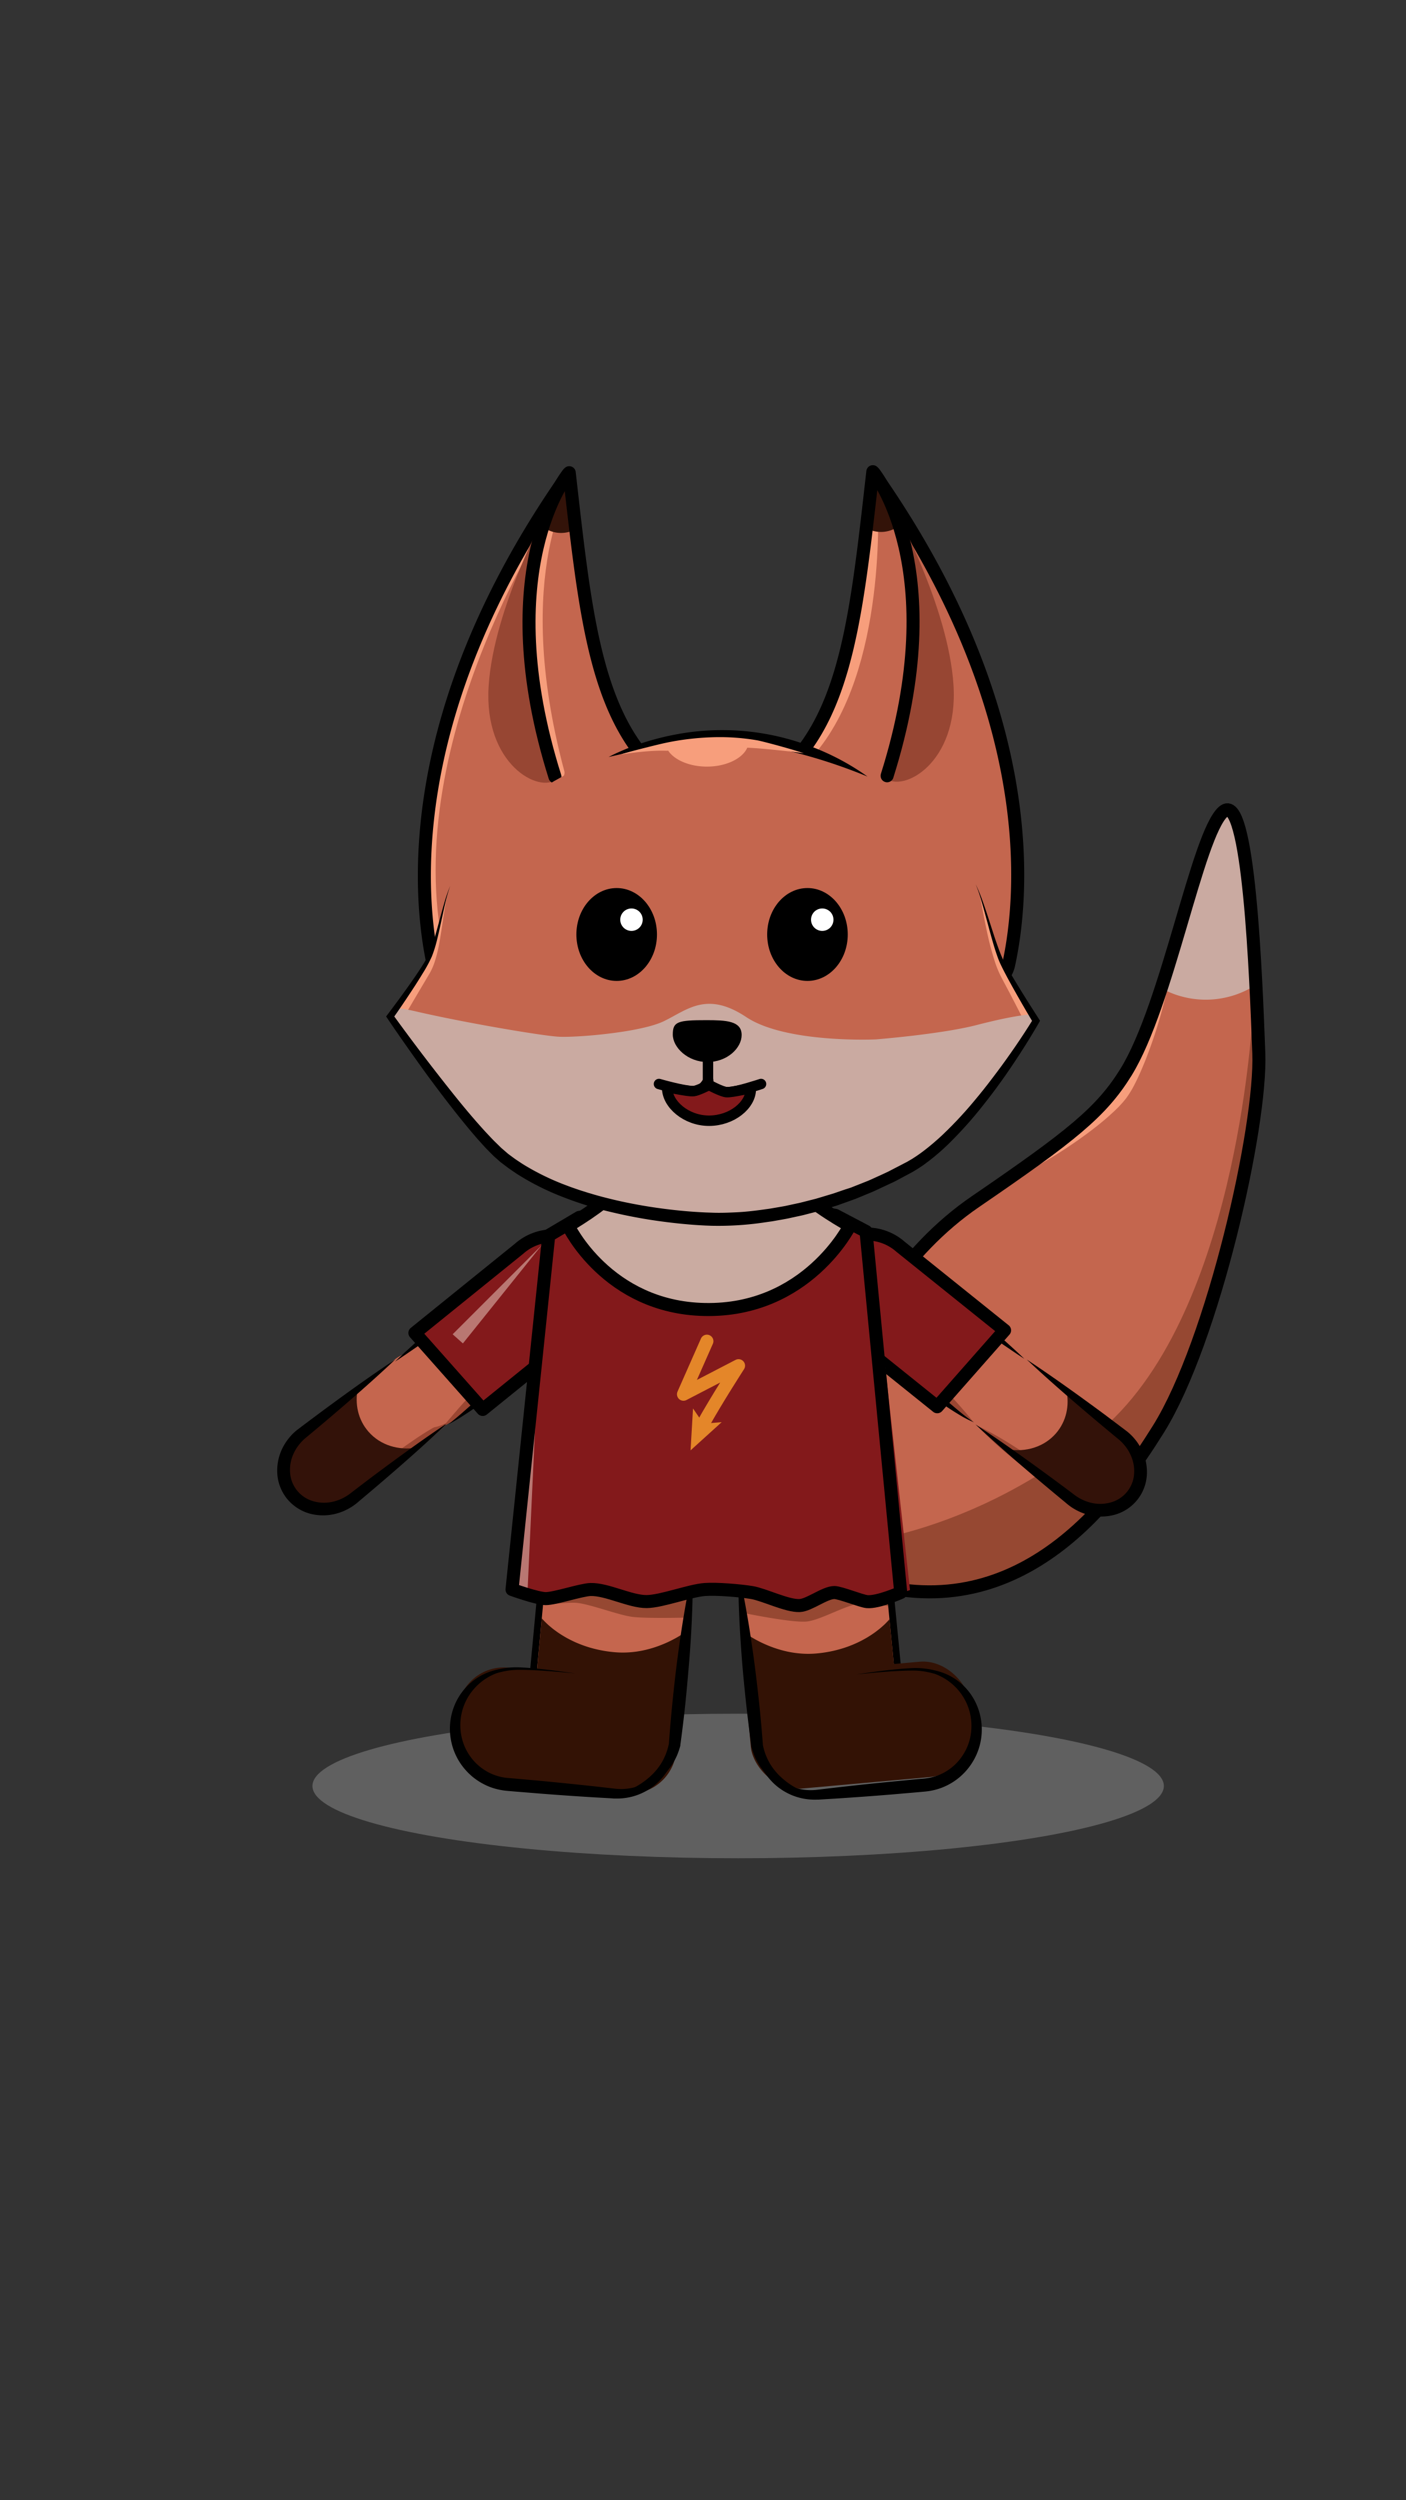 <svg id="Layer_5" data-name="Layer 5" xmlns="http://www.w3.org/2000/svg" viewBox="0 0 1080 1920">
  <rect x="0" y="0" width="1080" height="1920" fill="#333333" stroke="none"/>
  <defs>
    <style>
      .cls-1 {
        fill: #606060;
      }

      .cls-2 {
        fill: #c4664e;
      }

      .cls-3 {
        fill: #caaaa1;
      }

      .cls-4 {
        fill: #964832;
      }

      .cls-5 {
        fill: #f79e7c;
      }

      .cls-11, .cls-13, .cls-17, .cls-20, .cls-22, .cls-6 {
        fill: none;
      }

      .cls-11, .cls-16, .cls-22, .cls-23, .cls-6 {
        stroke: #000;
      }

      .cls-23, .cls-6 {
        stroke-miterlimit: 10;
      }

      .cls-11, .cls-13, .cls-16, .cls-17, .cls-6 {
        stroke-width: 10px;
      }

      .cls-7 {
        fill: #c5664e;
      }

      .cls-8 {
        fill: #9a4632;
      }

      .cls-9 {
        fill: #331209;
      }

      .cls-10, .cls-23 {
        fill: #83191b;
      }

      .cls-11, .cls-13, .cls-16, .cls-17, .cls-20, .cls-22 {
        stroke-linecap: round;
        stroke-linejoin: round;
      }

      .cls-12 {
        fill: #331205;
      }

      .cls-13 {
        stroke: #e48629;
      }

      .cls-14 {
        fill: #e48629;
      }

      .cls-15 {
        fill: #b97772;
      }

      .cls-16 {
        fill: #caaba1;
      }

      .cls-17 {
        stroke: #f79e7c;
      }

      .cls-18 {
        fill: #331309;
      }

      .cls-19 {
        fill: #974633;
      }

      .cls-20 {
        stroke: #fff;
        stroke-width: 5px;
      }

      .cls-21 {
        fill: #fff;
      }

      .cls-22, .cls-23 {
        stroke-width: 8px;
      }
    </style>
  </defs>
  <title>Foxi_Vector_new</title>
  <ellipse class="cls-1" cx="567" cy="1371.5" rx="327" ry="55.5"/>
  <g>
    <path class="cls-2" d="M615.15,1164c-3-6.32,19.62-166.2,132-243,73.76-50.46,96.51-68.74,115.36-99.11,32.25-52,54.88-182.46,74.78-200.14s25.21,129,27.36,185.44-35.11,221.35-77.1,288.67c-31.44,50.4-103.62,153.37-224.62,117.6C612.2,1198.43,615.15,1164,615.15,1164Z"/>
    <path class="cls-3" d="M938.71,628c-13.43,11.94-28.11,75.29-46.16,131.19A70.93,70.93,0,0,0,963.62,757C960.27,693,953.55,614.82,938.71,628Z"/>
    <path class="cls-4" d="M961.82,787.51c-.74-3-11.77,227.09-119.86,313.79s-210.37,86.1-210.37,86.1-6,9.7,29,23.63,60.86,15.94,71.07,14.55,68.52-19.19,102.89-57.79,80.86-98.14,94.4-155.9S971.33,826.86,961.82,787.51Z"/>
    <path class="cls-5" d="M897.74,753.88A351.91,351.91,0,0,1,885.2,799.7l-2,5.61-2.09,5.58c-1.4,3.72-2.93,7.4-4.51,11.08s-3.3,7.31-5.15,10.93a76.93,76.93,0,0,1-6.6,10.74,87.59,87.59,0,0,1-8.48,9.21c-3,2.79-5.95,5.47-9,8-6.15,5.11-12.5,9.89-19,14.47a345.85,345.85,0,0,1-40.55,24.76c11.78-10.64,23.86-20.73,35.75-30.94l8.87-7.66c2.92-2.59,5.85-5.15,8.71-7.76s5.67-5.24,8.35-8a82.67,82.67,0,0,0,7.43-8.23,69.21,69.21,0,0,0,5.81-9.31c1.84-3.33,3.56-6.79,5.26-10.26,3.4-7,6.62-14.09,9.87-21.21C884.36,782.51,890.72,768.12,897.74,753.88Z"/>
    <path class="cls-6" d="M617.47,1165.61c-3-6.33,19.62-166.21,132-243,73.76-50.46,96.51-68.75,115.36-99.12C897,771.5,919.68,641,939.58,623.32s25.2,129,27.36,185.44-35.11,221.35-77.1,288.67c-31.44,50.4-103.63,153.37-224.63,117.6C614.52,1200,617.47,1165.61,617.47,1165.61Z"/>
  </g>
  <g>
    <path class="cls-7" d="M231,1100.83l72.66-57.19s19.72-16.22,38.76,4.24c20.63,22.17,3,43.79,3,43.79l-72.65,57.18c-14.8,12.67-36.15,12.18-47.68-1.08h0C213.54,1134.51,216.19,1113.49,231,1100.83Z"/>
    <path class="cls-8" d="M233.48,1153.16a34.67,34.67,0,0,0,16-.27,46.3,46.3,0,0,0,13.56-6c2-1.28,4.15-2.85,6.28-4.45s4.33-3.27,6.47-5,4.37-3.42,6.56-5.15l6.62-5.19c8.87-6.92,17.95-13.74,27.39-20.22a230.31,230.31,0,0,1,30-17.77l.14-.06a.49.49,0,0,1,.65.23.5.5,0,0,1-.11.57q-6.27,5.89-12.62,11.67c-4.27,3.84-8.57,7.62-12.9,11.39-8.65,7.51-17.42,14.91-26.41,22-4.52,3.53-9.12,7-13.83,10.27-2.37,1.64-4.74,3.27-7.2,4.78a70.92,70.92,0,0,1-7.59,4.24,42.47,42.47,0,0,1-16.87,4.18,33.55,33.55,0,0,1-8.7-1,26.07,26.07,0,0,1-8.05-3.46.48.48,0,0,1,.37-.86Z"/>
    <path class="cls-9" d="M283,1099.37h0c-8-9.17-10.55-21.3-8.17-33l-42.17,33.19c-14.79,12.67-17.44,33.68-5.91,47h0c11.53,13.26,32.88,13.74,47.68,1.08l45.68-35.95C306.26,1114,292.16,1109.92,283,1099.37Z"/>
    <path d="M343.91,1092.61c-17.52,16.71-35.65,32.62-54,48.28q-6.88,5.86-13.81,11.67c-1.14,1-2.42,2.08-3.78,3.08a43.77,43.77,0,0,1-4.25,2.72,42.56,42.56,0,0,1-9.38,3.88,39.4,39.4,0,0,1-20.4.19,34.5,34.5,0,0,1-17.53-11.16,34.14,34.14,0,0,1-7.74-19.31,38.92,38.92,0,0,1,4-20,42.5,42.5,0,0,1,5.61-8.45,38.85,38.85,0,0,1,3.5-3.64c.61-.57,1.31-1.15,2-1.71l1.8-1.36c4.81-3.66,9.65-7.27,14.49-10.88,19.41-14.4,39-28.56,59.19-41.93-17.62,16.61-35.83,32.42-54.23,48q-6.91,5.82-13.86,11.6l-1.74,1.44c-.47.46-.92.85-1.39,1.34a37.36,37.36,0,0,0-2.65,3,32.64,32.64,0,0,0-4.15,6.72,29.79,29.79,0,0,0-2.74,15.1,24.39,24.39,0,0,0,5.59,13.71,24.64,24.64,0,0,0,12.47,8,30.12,30.12,0,0,0,15.38.16,33,33,0,0,0,7.39-2.79,36.07,36.07,0,0,0,3.44-2c1.11-.74,2.14-1.55,3.35-2.48q7.19-5.52,14.43-11C304.26,1120.31,323.78,1106.06,343.91,1092.61Z"/>
  </g>
  <g>
    <path class="cls-7" d="M307.53,1042.92l80.24-64.38,40.15,46.54-80.24,64.38c-14.36,11.44-32.89,8.44-44-4.41h0C292.61,1072.2,293.11,1055.19,307.53,1042.92Z"/>
    <path class="cls-8" d="M342.3,1093.25c.74-1,1.52-1.84,2.24-2.75s1.5-1.67,2.22-2.58,1.46-1.73,2.18-2.59,1.49-1.62,2.19-2.52q2.19-2.55,4.42-5c.73-.85,1.49-1.65,2.23-2.47s1.49-1.62,2.26-2.4q9.07-9.59,19-18.22a230.42,230.42,0,0,1,20.88-16.32A131.34,131.34,0,0,1,423.79,1025l.18-.07a.48.48,0,0,1,.52.78c-3.13,3.16-6.3,6.28-9.47,9.4s-6.45,6.13-9.69,9.17q-9.75,9.11-19.73,18c-6.73,5.81-13.59,11.5-20.6,17s-14.23,10.79-22.25,14.85a.47.47,0,0,1-.59-.7Z"/>
    <path d="M303.44,1045.62q4.88-4.68,9.86-9.24l5-4.57,5-4.5q10-9,20.24-17.84l10.23-8.78,10.29-8.7,10.35-8.63,10.4-8.56a4.7,4.7,0,0,1,6.5.51l.09.11,10.16,11.52,10.08,11.6,10,11.67,9.91,11.74.09.1a4.71,4.71,0,0,1-.52,6.6q-10.31,8.91-20.76,17.55l-10.55,8.57c-3.55,2.82-7.1,5.64-10.68,8.42-7.17,5.55-14.43,11-21.87,16.21l-5.59,3.9c-1.9,1.26-3.79,2.51-5.71,3.74a128.15,128.15,0,0,1-11.78,6.86c7.2-5.51,13.84-11.62,20.61-17.59l20-18.24,39.93-36.56-.44,6.7-10.15-11.54-10.08-11.6-10-11.67-9.91-11.74,6.6.62-10.69,8.21-10.73,8.14-10.8,8.07-10.85,8q-10.89,7.95-21.94,15.7l-5.51,3.88-5.57,3.82Q309.09,1041.93,303.44,1045.62Z"/>
    <path class="cls-10" d="M450.78,1017.67l-80,64.69-52.08-58.76,80.05-64.69a39.27,39.27,0,0,1,55.42,3.34h0A39.26,39.26,0,0,1,450.78,1017.67Z"/>
    <path class="cls-11" d="M450.78,1017.67l-80,64.69-52.08-58.76,80.05-64.69a39.27,39.27,0,0,1,55.42,3.34h0A39.26,39.26,0,0,1,450.78,1017.67Z"/>
  </g>
  <path class="cls-7" d="M863,1101.94l-72.44-56.42s-19.81-16.43-38.71,4c-20.49,22.15-2.86,43.63-2.86,43.63l72.55,56.75c14.78,12.57,36,12,47.49-1.22h0C880.46,1135.44,877.76,1114.51,863,1101.94Z"/>
  <path class="cls-8" d="M861.86,1155.2a21,21,0,0,1-7.13,4.85,24.3,24.3,0,0,1-8.79,1.92,27.5,27.5,0,0,1-9.12-1.32,35.44,35.44,0,0,1-8.31-4c-9.44-6-18.55-12.26-27.52-18.81s-17.71-13.38-26.23-20.52a286.68,286.68,0,0,1-24.55-22.83A286.24,286.24,0,0,1,779.4,1111q14.08,8.94,27.52,18.79c9,6.55,17.74,13.41,26.23,20.5a29,29,0,0,0,13.14,6.72A26,26,0,0,0,861.86,1155.2Z"/>
  <path class="cls-9" d="M811.17,1100.65h0c7.92-9.17,10.45-21.25,8-32.91l42.1,32.94c14.78,12.57,17.48,33.5,6,46.74h0c-11.45,13.25-32.71,13.8-47.49,1.23L774.24,1113C788,1115.33,802.06,1111.18,811.17,1100.65Z"/>
  <path d="M749.29,1093.83c20.4,13.39,40.19,27.59,59.79,42q7.35,5.42,14.64,10.91l1.73,1.33c.57.42,1.11.79,1.67,1.17a36.38,36.38,0,0,0,3.46,2,33.07,33.07,0,0,0,7.47,2.76,29.87,29.87,0,0,0,15.46-.34,24.43,24.43,0,0,0,17.66-22.26,28.32,28.32,0,0,0-.58-7.72,32.22,32.22,0,0,0-2.62-7.43,32.73,32.73,0,0,0-4.39-6.65,37.88,37.88,0,0,0-2.74-2.9c-.24-.22-.45-.43-.72-.66l-.87-.73-1.76-1.45-14-11.65c-18.57-15.65-37-31.53-54.79-48.19,20.35,13.45,40.11,27.69,59.7,42.15L863,1097.17l1.82,1.37.91.69,1,.84a41.25,41.25,0,0,1,3.67,3.56,41.83,41.83,0,0,1,5.91,8.34,38.61,38.61,0,0,1,4.67,20,33.77,33.77,0,0,1-24.73,31.23,39,39,0,0,1-20.57,0,42.21,42.21,0,0,1-9.47-3.85,40,40,0,0,1-4.3-2.73c-.67-.5-1.37-1-2-1.55l-1.82-1.52q-7-5.77-14-11.64C785.51,1126.37,767.1,1110.5,749.29,1093.83Z"/>
  <path class="cls-7" d="M782.77,1040.81l-80.13-63.9-39.86,46.48,79.16,64.72c14.34,11.36,33.76,7.49,44.77-5.34h0C797.72,1069.93,797.17,1053,782.77,1040.81Z"/>
  <path class="cls-8" d="M747.35,1091.58a97,97,0,0,1-11.87-6.69c-1.89-1.24-3.76-2.5-5.6-3.8s-3.64-2.64-5.44-4c-7.14-5.44-14-11.24-20.49-17.33s-12.8-12.45-18.76-19.13a174.9,174.9,0,0,1-16.59-21.35,199.28,199.28,0,0,1,22,15.65q10.42,8.4,20.16,17.52t18.91,18.81C735.77,1077.79,741.68,1084.42,747.35,1091.58Z"/>
  <path d="M786.86,1043.49q-5.65-3.67-11.21-7.47l-5.56-3.78-5.51-3.85q-11-7.67-21.9-15.58l-10.84-7.92-10.77-8-10.72-8.08-10.67-8.14,6.59-.64-9.84,11.73-9.92,11.66-10,11.58-10.08,11.52-.42-6.66,10,9.29,10.1,9.29,20.24,18.5q10.15,9.22,20.43,18.29c7,5.91,13.76,12,21.45,17.08a88.28,88.28,0,0,1-12.26-6.42q-3-1.79-5.87-3.67c-1.93-1.26-3.83-2.56-5.74-3.86-7.61-5.19-15-10.68-22.3-16.28-3.65-2.81-7.25-5.67-10.85-8.53s-7.15-5.78-10.69-8.71q-10.62-8.79-21-17.89a4.7,4.7,0,0,1-.51-6.56l.09-.1,9.84-11.73,9.93-11.65,10-11.59L699,973.8l.09-.1a4.7,4.7,0,0,1,6.5-.54l10.39,8.5,10.33,8.57,10.28,8.64,10.22,8.71q10.17,8.76,20.2,17.72l5,4.47,5,4.54Q782,1038.82,786.86,1043.49Z"/>
  <path class="cls-10" d="M640,1016.08l79.93,64.2,51.71-58.69-79.93-64.2a39.13,39.13,0,0,0-55.21,3.49h0A39.12,39.12,0,0,0,640,1016.08Z"/>
  <path class="cls-11" d="M640,1016.08l79.93,64.2,51.71-58.69-79.93-64.2a39.13,39.13,0,0,0-55.21,3.49h0A39.12,39.12,0,0,0,640,1016.08Z"/>
  <g>
    <line class="cls-6" x1="419" y1="1209.95" x2="411.94" y2="1285.49"/>
    <path class="cls-7" d="M469.77,1370.82l-17.67-1.52a47.16,47.16,0,0,1-43-51l9.36-100.12a56,56,0,0,1,60.61-51.05h0a56,56,0,0,1,51,60.61l-9.36,100.12A47.16,47.16,0,0,1,469.77,1370.82Z"/>
    <rect class="cls-12" x="350.32" y="1284.66" width="170.06" height="88.55" rx="35.62" transform="translate(114.98 -32.3) rotate(4.89)"/>
    <path class="cls-4" d="M479.1,1167.12h0a56,56,0,0,0-60.61,51.05l-1.35,14.43s19.69-2.42,26.21-1.69c10.85,1.21,31.52,9.29,42.35,10.71s43.09.54,43.09.54l1.35-14.43A56,56,0,0,0,479.1,1167.12Z"/>
    <path class="cls-12" d="M416.19,1242.74l-7.06,75.55a47,47,0,0,0,10,33.25l86.17,7.38a47,47,0,0,0,15.49-31.07l7.07-75.54s-24.26,19.16-55.49,16.48C434.09,1265.51,416.19,1242.74,416.19,1242.74Z"/>
    <path d="M476.4,1377.68a86,86,0,0,0,13.39-6.41,58.23,58.23,0,0,0,11.38-8.73,44.69,44.69,0,0,0,4.58-5.27,41.21,41.21,0,0,0,3.67-5.82,46.5,46.5,0,0,0,4.45-12.86l-.09.52q1.23-16.71,2.91-33.38c1.15-11.11,2.38-22.21,3.85-33.29s3.09-22.13,4.94-33.17,3.93-22,6.5-33c.28,11.25.06,22.46-.39,33.64s-1.11,22.34-2,33.48-1.88,22.27-3,33.38-2.5,22.19-4,33.27l0,.41,0,.12a56.65,56.65,0,0,1-2.65,7.68,51.94,51.94,0,0,1-3.88,7.15,49,49,0,0,1-5,6.32,49.94,49.94,0,0,1-6,5.3,53.17,53.17,0,0,1-13.74,7.35A60.6,60.6,0,0,1,476.4,1377.68Z"/>
    <path d="M519.23,1336.91a43.14,43.14,0,0,1-5.19,20.5,44.63,44.63,0,0,1-6.32,8.87,43.26,43.26,0,0,1-8.35,7.2,45.34,45.34,0,0,1-20.95,7.45,46.71,46.71,0,0,1-5.67.19l-1.42,0L470,1381l-2.62-.15-10.44-.59q-20.89-1.27-41.76-2.9l-20.85-1.7-5.23-.47a48.39,48.39,0,0,1-5.75-.89,45.66,45.66,0,0,1-11-3.81,48.58,48.58,0,0,1-9.71-6.34,49.66,49.66,0,0,1-7.87-8.46,47.67,47.67,0,0,1-6.61-43.52,46.17,46.17,0,0,1,12-18.66,45.08,45.08,0,0,1,18.91-10.64,66.15,66.15,0,0,1,10.48-2.1,59.81,59.81,0,0,1,10.61-.31c14,.68,27.84,2.67,41.65,4.58-13.89-1.23-27.8-2.6-41.69-2.74a58.64,58.64,0,0,0-10.27.68q-2.53.4-5,1c-.83.19-1.65.42-2.47.65l-1.21.37-1.17.48a43.06,43.06,0,0,0-16.06,11.63,42.21,42.21,0,0,0-9,17.1,42.39,42.39,0,0,0-.51,19,42.52,42.52,0,0,0,2.93,9,43.6,43.6,0,0,0,4.89,8,40.31,40.31,0,0,0,14.43,11.54,39.54,39.54,0,0,0,8.78,2.92,41.44,41.44,0,0,0,4.58.68l5.2.43,20.84,1.86q20.83,2,41.64,4.25l10.4,1.19,2.6.3,1.3.15,1.19.12a40.3,40.3,0,0,0,4.79.19,41.5,41.5,0,0,0,18.59-4.94C508.2,1362.71,516.85,1350.73,519.23,1336.91Z"/>
  </g>
  <g>
    <line class="cls-6" x1="680.29" y1="1210.65" x2="687.66" y2="1286.16"/>
    <path class="cls-7" d="M630.17,1371.72l17.67-1.59a47.16,47.16,0,0,0,42.76-51.19l-9.77-100.08a56,56,0,0,0-60.82-50.8h0a56,56,0,0,0-50.8,60.82L579,1329A47.17,47.17,0,0,0,630.17,1371.72Z"/>
    <rect class="cls-12" x="579.39" y="1285.42" width="170.06" height="88.55" rx="35.62" transform="matrix(-1, 0.09, -0.09, -1, 1445.03, 2594.69)"/>
    <path class="cls-4" d="M620,1168.06h0a56,56,0,0,1,60.82,50.8l1.41,14.43s-15-2.76-21.54-2c-10.85,1.25-29.64,12.4-40.46,13.86s-49.37-6.59-49.37-6.59l-1.66-9.68A56,56,0,0,1,620,1168.06Z"/>
    <path class="cls-12" d="M683.23,1243.43l7.37,75.51a47,47,0,0,1-9.86,33.29L594.61,1360A47,47,0,0,1,579,1329l-7.37-75.51s24.34,19.06,55.56,16.25C665.42,1266.27,683.23,1243.43,683.23,1243.43Z"/>
    <path d="M623.56,1378.61a60.68,60.68,0,0,1-14.85-3.26,52.93,52.93,0,0,1-13.78-7.3,48.91,48.91,0,0,1-6-5.27,48.21,48.21,0,0,1-5.07-6.3,53,53,0,0,1-3.92-7.13,56.79,56.79,0,0,1-2.68-7.68l0-.11-.06-.41q-2.28-16.61-4.11-33.26c-1.19-11.11-2.3-22.22-3.17-33.36s-1.6-22.29-2.09-33.47-.75-22.39-.52-33.65c2.61,10.95,4.73,22,6.63,33s3.57,22.08,5.08,33.15,2.79,22.17,4,33.27,2.18,22.24,3,33.38l-.09-.53a46.23,46.23,0,0,0,4.5,12.85,40.24,40.24,0,0,0,3.7,5.79,44.77,44.77,0,0,0,4.6,5.26,57.83,57.83,0,0,0,11.41,8.68A86.87,86.87,0,0,0,623.56,1378.61Z"/>
    <path d="M580.57,1338c2.44,13.81,11.13,25.76,22.8,31.83A41.42,41.42,0,0,0,622,1374.7a40.31,40.31,0,0,0,4.79-.2l1.19-.12,1.3-.16,2.6-.31,10.4-1.23q20.79-2.39,41.62-4.42l20.83-2,5.19-.45a41.67,41.67,0,0,0,4.59-.7,39.39,39.39,0,0,0,23.14-14.56,43.28,43.28,0,0,0,4.86-8,42.34,42.34,0,0,0,2.9-9,42.8,42.8,0,0,0-.59-19,42.4,42.4,0,0,0-9.08-17.06A43,43,0,0,0,719.61,1286l-1.17-.48-1.21-.36c-.82-.23-1.65-.45-2.48-.64-1.66-.4-3.35-.72-5-1a58.63,58.63,0,0,0-10.27-.64c-13.89.2-27.79,1.62-41.68,2.91,13.81-2,27.63-4,41.63-4.75a60.74,60.74,0,0,1,10.61.26,67.06,67.06,0,0,1,10.49,2.06,45,45,0,0,1,19,10.57,46.1,46.1,0,0,1,12,18.61,47.64,47.64,0,0,1-6.44,43.54A47.41,47.41,0,0,1,727.54,1371a45.77,45.77,0,0,1-11,3.85,50.93,50.93,0,0,1-5.75.91l-5.23.49-20.84,1.79q-20.87,1.71-41.75,3.07l-10.44.63-2.62.16-1.3.08-1.42,0a48.58,48.58,0,0,1-5.66-.17,45.42,45.42,0,0,1-21-7.36,43.64,43.64,0,0,1-8.38-7.17,45,45,0,0,1-6.36-8.84A43.39,43.39,0,0,1,580.57,1338Z"/>
  </g>
  <path class="cls-10" d="M699,1221s-24.65,9.71-33,8.89c-4.63-.46-20.42-6.93-25.07-7-7.39,0-19.27,9.64-26.65,10-9.54.52-27.41-8.47-36.83-10-8.9-1.49-27-3-36.05-2.32-11.38.8-33.26,9.16-44.67,9.27-12.56.12-30.54-9.62-43.1-9.27-7.26.2-27.21,7-34.48,7-6.7-.07-25.86-7-25.86-7L420,945l25-10.15,94.82-17L641.72,933.3,668,942Z"/>
  <g>
    <path class="cls-13" d="M543,1029.92l-18,40.75,42.31-21.94s-16.91,26.14-27.85,45.84"/>
    <polygon class="cls-14" points="530.44 1113.77 532.34 1081.59 540.28 1093.24 554.33 1092.12 530.44 1113.77"/>
  </g>
  <path class="cls-15" d="M395.37,1218.71l18.31-179.59-8.34,180.32a5,5,0,1,1-10-.46A2.45,2.45,0,0,1,395.37,1218.71Z"/>
  <path class="cls-11" d="M691.87,1222.94s-17.52,7.77-25.86,7c-4.63-.46-20.42-6.93-25.07-7-7.39,0-19.27,9.64-26.65,10-9.54.52-27.41-8.47-36.83-10-8.9-1.49-27-3-36.05-2.32-11.38.8-33.26,9.16-44.67,9.27-12.56.12-30.54-9.62-43.1-9.27-7.26.2-27.21,7-34.48,7-6.7-.07-25.86-7-25.86-7l28.21-271.87L445,934.85l94.82-17L641.72,933.3l23.51,12.36Z"/>
  <path class="cls-16" d="M652.76,941.34s-32.91,65.83-111.44,64.26c-75.06-1.49-104.85-64.26-104.85-64.26S465,924.48,471,915.48c12.91-19.57,14.89-61.12,69.75-62.69,62.06-1.77,62,41.46,75.23,61.91C622.1,924.24,652.76,941.34,652.76,941.34Z"/>
  <g>
    <path class="cls-2" d="M333,744.14c-11.67-53.08-24.73-195.7,104.28-378.78,11.93,105.21,19.53,180.73,64.35,226.25a34.55,34.55,0,0,1,8.75,32.54C491.53,700.37,402.53,743,360.88,759.08A20.86,20.86,0,0,1,333,744.14Z"/>
    <path class="cls-17" d="M435.69,367.71s-48.59,70.53-7.06,225.69"/>
    <path class="cls-18" d="M437.25,364.57q-13.12,18.65-24.34,36.7c5,5,11.27,8,18.07,8a23.79,23.79,0,0,0,11.08-2.78C440.47,393.06,438.9,379.1,437.25,364.57Z"/>
    <path class="cls-17" d="M419.88,390.92S293.06,580.86,340.08,747"/>
    <path class="cls-11" d="M333,741.78C321.3,688.71,308.24,546.08,437.25,363c11.93,105.22,19.53,180.74,64.35,226.26a34.55,34.55,0,0,1,8.75,32.54C491.53,698,402.53,740.65,360.88,756.73A20.86,20.86,0,0,1,333,741.78Z"/>
    <path class="cls-19" d="M420.8,391.22s-40,109.71,7.05,206.88c-13.32,11.76-56.42-11-52.51-71.31S420.8,391.22,420.8,391.22Z"/>
    <path class="cls-11" d="M436.47,363.79s-60.34,73.66-10.19,232.74"/>
  </g>
  <g>
    <path class="cls-2" d="M774.73,743.35c11.67-53.08,24.74-195.7-104.28-378.78-11.93,105.22-19.52,180.74-64.34,226.26a34.52,34.52,0,0,0-8.75,32.54c18.81,76.22,107.82,118.85,149.46,134.93A20.86,20.86,0,0,0,774.73,743.35Z"/>
    <path class="cls-17" d="M669.22,384.16s7.83,130.09-48.92,193.57"/>
    <path class="cls-18" d="M670.45,363.79q13.14,18.63,24.35,36.7c-5,5-11.28,8-18.08,8a23.76,23.76,0,0,1-11.07-2.79C667.24,392.28,668.8,378.32,670.45,363.79Z"/>
    <path class="cls-11" d="M774.73,741c11.67-53.08,24.74-195.7-104.28-378.78C658.52,467.43,650.93,543,606.11,588.48A34.5,34.5,0,0,0,597.36,621C616.17,697.24,705.18,739.87,746.82,756A20.86,20.86,0,0,0,774.73,741Z"/>
    <path class="cls-19" d="M686.91,390.43s40,109.71-7,206.89c13.32,11.75,56.42-11,52.5-71.31S686.91,390.43,686.91,390.43Z"/>
    <path class="cls-11" d="M671.24,363s60.34,73.67,10.18,232.75"/>
  </g>
  <g>
    <path class="cls-2" d="M795.82,783.92s-50,85.8-97,112.18c-79.88,44.77-152.33,40.15-152.33,40.15s-101.53-1.44-158.79-46.83c-27.41-21.72-87.9-108.82-87.9-108.82s24.7-33.69,30.5-46.27c5.89-12.78,10.14-41.13,15.61-54.09,22.25-52.76,105.66-113,201.27-114.66,91.68-1.61,177.13,60,202.31,113.39,6.61,14,13.3,44.63,19.67,58.75C774.6,749.88,795.82,783.92,795.82,783.92Z"/>
    <path class="cls-5" d="M299.85,779.09c5-7.06,10-14,15-20.92l7.55-10.39,1.89-2.6.89-1.25c.29-.39.56-.81.83-1.22a44.39,44.39,0,0,0,2.88-5.32c3.42-7.49,5.58-15.81,7.75-24.06s4.17-16.61,6.47-24.86c-1.47,8.44-2.66,16.9-3.95,25.38s-2.63,17-5.49,25.46a46.92,46.92,0,0,1-2.62,6.26c-.26.51-.52,1-.82,1.53l-.43.75-.41.69-1.64,2.76-6.54,11.05c-4.34,7.36-8.72,14.75-12.95,22.1l0,0a5,5,0,1,1-8.68-5C299.67,779.35,299.76,779.21,299.85,779.09Z"/>
    <path class="cls-5" d="M787.08,785.08c-.38-.81-.88-1.83-1.34-2.75l-1.43-2.83-2.9-5.68-5.9-11.35-6-11.33a78,78,0,0,1-5.17-12.2,232.08,232.08,0,0,1-6.54-25c-1.8-8.38-3.34-16.78-4.85-25.19,2.3,8.23,4.63,16.44,7.2,24.57a232.51,232.51,0,0,0,8.73,23.84A71.43,71.43,0,0,0,774.79,748l7.1,10.69,7,10.74,3.5,5.4,1.74,2.73c.59.94,1.13,1.78,1.76,2.85a5,5,0,0,1-8.61,5.12,5.06,5.06,0,0,1-.24-.46Z"/>
    <path class="cls-3" d="M796.6,783.92s-1.21-1.94-3.13-5.06c-10.78.65-26,3.84-43.1,8.25C723,794.2,672.8,798.18,672.8,798.18s-69,3.21-99.55-17.12-45.46-5.43-63.47,3.21-67.38,12.62-80.7,11.85-72.9-10.89-109.74-19.46a141.36,141.36,0,0,0-14.11-2.55c-2.83,3.95-4.69,6.49-4.69,6.49s60.49,87.1,87.9,108.82c57.26,45.39,158.79,46.83,158.79,46.83s72.45,4.62,152.33-40.15C746.65,869.72,796.6,783.92,796.6,783.92Z"/>
    <path d="M749.45,679a125.27,125.27,0,0,1,5.48,13.36c1.62,4.54,3.13,9.11,4.62,13.69,3,9.14,5.76,18.37,9.33,27.18.89,2.2,1.89,4.31,3,6.41s2.27,4.17,3.46,6.25c2.38,4.14,4.86,8.24,7.37,12.33,5,8.19,10.19,16.28,15.35,24.36l.83,1.3-.79,1.39c-6.47,11.26-13.36,22.15-20.57,32.89s-14.83,21.21-22.94,31.33a309.91,309.91,0,0,1-26.09,29.06,172.65,172.65,0,0,1-14.92,12.93c-1.34,1-2.64,2-4,3l-4.15,2.8-4.32,2.62-4.31,2.31-8.62,4.61L686,907.91l-2.2,1L679.35,911c-3,1.38-5.89,2.81-8.87,4.13l-9,3.73-4.53,1.86-4.6,1.65-9.21,3.3-9.36,2.86L629.05,930l-4.73,1.23-4.74,1.22c-1.58.41-3.16.84-4.76,1.16l-9.56,2.08c-3.21.63-6.43,1.17-9.64,1.75l-2.41.43-2.43.34-4.85.7a241,241,0,0,1-39.31,2.39l-4.83-.18-4.9-.27c-3.25-.21-6.5-.45-9.74-.75q-9.72-.86-19.39-2.18a389.3,389.3,0,0,1-38.39-7.16A274.76,274.76,0,0,1,432,919.07a198.73,198.73,0,0,1-35.18-17.76c-1.38-.91-2.73-1.87-4.1-2.8l-2.05-1.41-2-1.5c-1.31-1-2.65-2-4-3l-3.79-3.35c-.62-.56-1.28-1.11-1.87-1.69l-1.75-1.75-3.47-3.52c-2.28-2.37-4.4-4.83-6.61-7.23-8.58-9.79-16.61-19.91-24.5-30.13-3.94-5.11-7.8-10.27-11.65-15.44s-7.6-10.42-11.34-15.66c-7.48-10.5-14.85-21-22.08-31.73l-1-1.54,1.08-1.44c5.59-7.4,11.13-14.89,16.5-22.47,2.68-3.79,5.32-7.61,7.87-11.48,1.28-1.93,2.51-3.88,3.72-5.84l1.75-3c.53-1,1.09-2,1.57-3a95.56,95.56,0,0,0,4.67-12.94c1.33-4.45,2.54-9,3.74-13.45s2.43-9,3.75-13.48a109.24,109.24,0,0,1,4.61-13.21A109.66,109.66,0,0,0,342,693.65c-1.06,4.53-2,9.09-3,13.66s-2,9.11-3.11,13.66a99.23,99.23,0,0,1-4.18,13.55A105.9,105.9,0,0,1,325,747q-3.64,6-7.48,11.88c-5.12,7.83-10.33,15.57-15.73,23.22l0-3q22.56,31.15,46.61,61.23c8,10,16.23,19.81,24.82,29.17,2.19,2.29,4.32,4.65,6.55,6.87l3.36,3.28,1.68,1.65c.56.53,1.15,1,1.73,1.51l3.47,3c1.21,1,2.49,1.86,3.73,2.79l1.88,1.39,1.94,1.3c1.31.86,2.59,1.74,3.9,2.58a189.71,189.71,0,0,0,33.79,16.49c2.93,1.16,5.94,2.15,8.91,3.19,1.5.51,3,1,4.51,1.45s3,1,4.53,1.39c6,1.87,12.19,3.43,18.34,4.92,12.34,2.9,24.86,5.15,37.45,6.81q9.45,1.25,18.94,2.05c3.17.27,6.33.49,9.49.68l4.74.24,4.8.16c6.16.25,12.47,0,18.76-.3s12.58-1,18.85-1.85l4.7-.65,2.34-.33,2.34-.4c3.12-.55,6.24-1.06,9.35-1.65l9.28-2c1.56-.3,3.09-.71,4.62-1.1l4.6-1.17,4.61-1.17,4.55-1.35,9.1-2.74,9-3.08L653.6,912l4.42-1.75,8.83-3.5c2.91-1.25,5.78-2.61,8.67-3.9l4.33-2,2.16-1,2.11-1.1,8.45-4.37,4.21-2.19,4-2.33,3.87-2.55c1.29-.86,2.53-1.81,3.79-2.71,5-3.73,9.78-7.8,14.43-12.06a302.92,302.92,0,0,0,26-27.75q6.14-7.32,11.95-14.94c3.87-5.07,7.72-10.18,11.44-15.38,7.45-10.38,14.64-21,21.32-31.87l0,2.69c-5-8.27-9.78-16.6-14.51-25-2.35-4.21-4.69-8.43-6.93-12.71-1.12-2.15-2.22-4.31-3.28-6.5a70.59,70.59,0,0,1-2.8-6.81c-3.23-9.19-5.56-18.52-8.1-27.79-1.25-4.64-2.48-9.29-3.84-13.9A125.69,125.69,0,0,0,749.45,679Z"/>
    <path class="cls-20" d="M550.15,789.31s7.83-1.57,12.54,4.69"/>
  </g>
  <path d="M467.48,581.31q2.88-1.48,5.83-2.87c2-.89,3.94-1.78,5.95-2.61,4-1.72,8.06-3.19,12.17-4.63a205.7,205.7,0,0,1,25.24-6.72,191.21,191.21,0,0,1,103.63,7.79,189.45,189.45,0,0,1,46.09,24.08A415.18,415.18,0,0,0,618,579.78a262.39,262.39,0,0,0-100.08-7.56c-8.42.92-16.81,2.19-25.21,3.72-4.19.78-8.38,1.61-12.58,2.52-2.1.43-4.19.92-6.29,1.41S469.6,580.86,467.48,581.31Z"/>
  <g>
    <ellipse cx="473.69" cy="717.61" rx="30.95" ry="35.66"/>
    <circle class="cls-21" cx="485.06" cy="706.25" r="8.62"/>
  </g>
  <g>
    <ellipse cx="620.24" cy="717.61" rx="30.95" ry="35.66"/>
    <circle class="cls-21" cx="631.6" cy="706.25" r="8.62"/>
  </g>
  <path d="M569.69,794.8c0,10-11.1,20.77-26.25,20.77s-26.65-11.21-26.65-21.16,3.91-11,25.86-11C557.54,783.44,569.69,783.83,569.69,794.8Z"/>
  <g>
    <path class="cls-22" d="M543.83,810.47v19.6s-3.13,7.83-11,7.83-26.65-5.48-26.65-5.48"/>
    <path class="cls-22" d="M584.58,832.42s-18.76,6.27-25.08,6.27-15.45-2-15.56-9.25"/>
  </g>
  <path class="cls-23" d="M544.61,833.2s9.74,5.17,13.33,5.49c4.68.4,18.8-3.58,18.8-2.36,0,12.26-14.5,24.3-32.13,24.3s-32.13-12.83-32.13-25.08c0-1.27,15.36,2.89,20.38,2.35C536,837.57,544.61,833.2,544.61,833.2Z"/>
  <path class="cls-5" d="M581.11,568.41a170.16,170.16,0,0,0-35.05-2.22,204.72,204.72,0,0,0-34.76,4.26c-5.7,1.2-31.44,7.6-34.08,8.84,11.51-1.65,23.51-3.13,35-2.77a6.53,6.53,0,0,0,1-.11c4.82,7.3,16.56,12.29,29.81,12.29,14.7,0,27.34-6.16,31-14.54q3.13.15,6.27.37c5.67.36,31.41,2.87,37.14,4C614.9,577.2,586.9,569.39,581.11,568.41Z"/>
  <polygon class="cls-15" points="351.25 1021.08 416.09 956.23 358.69 1027.75 355.56 1031.65 347.7 1024.62 351.25 1021.08"/>
</svg>
